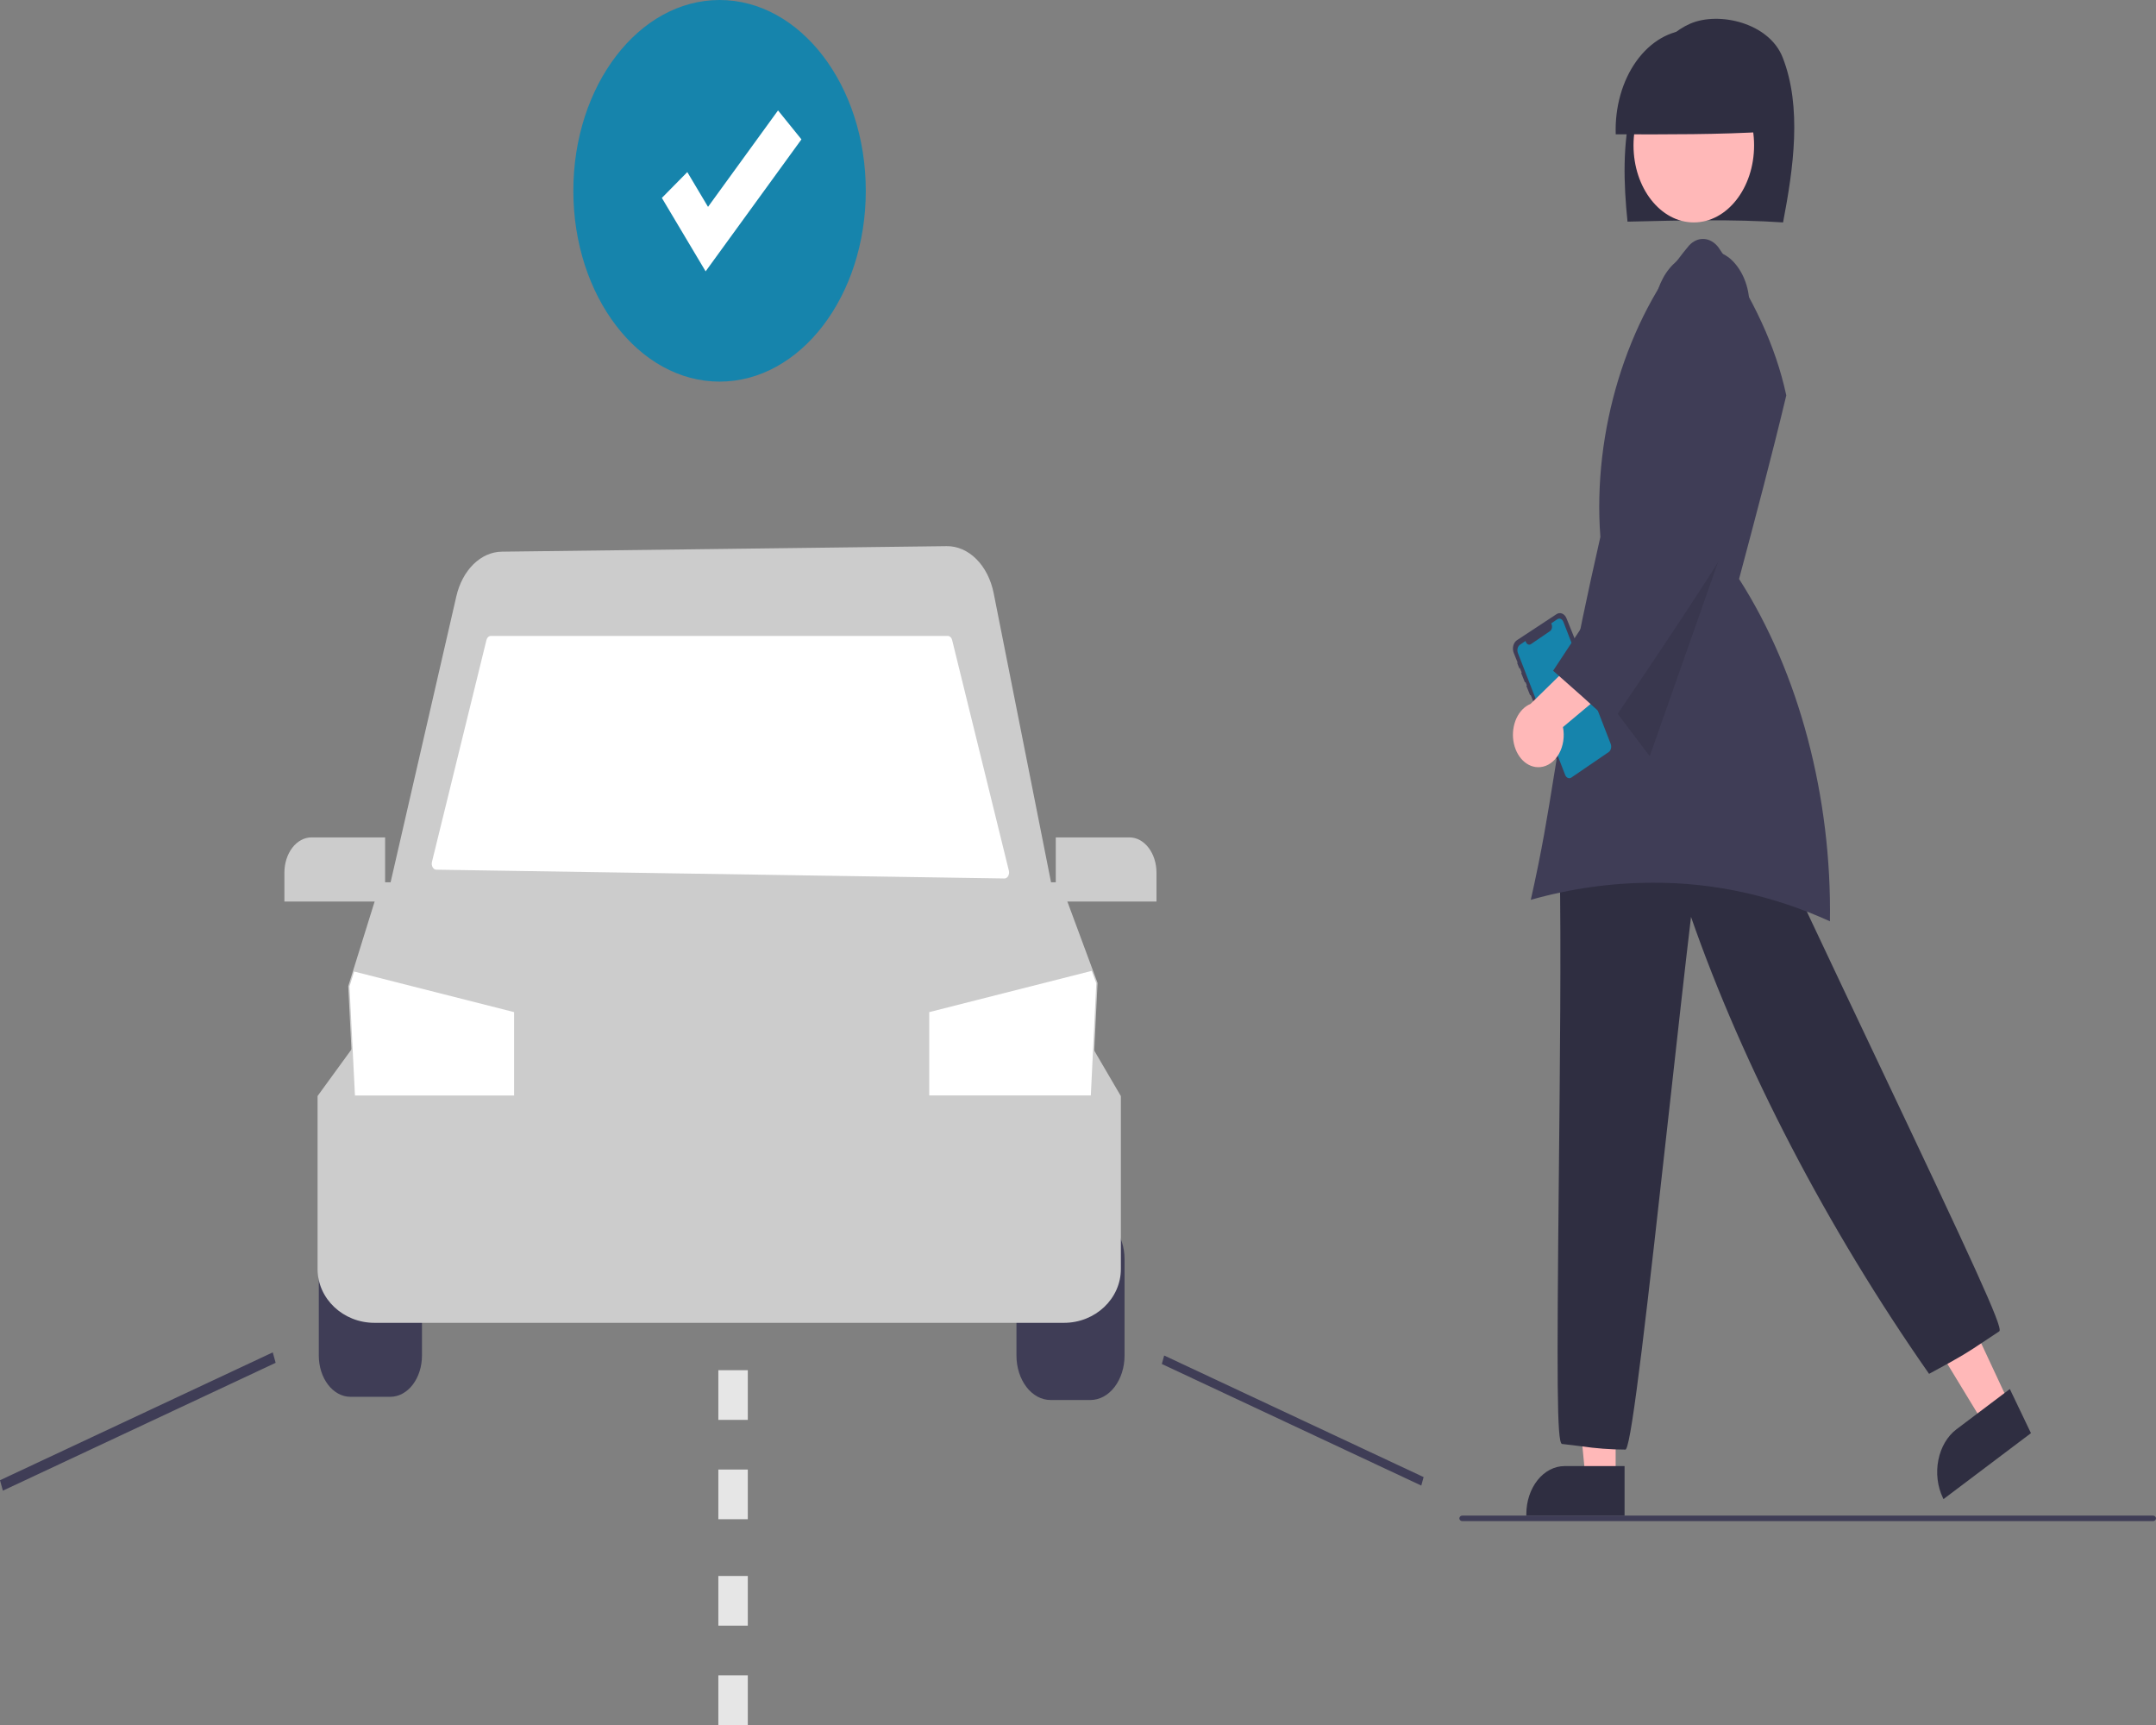 <svg width="350" height="280" viewBox="0 0 350 280" fill="none" xmlns="http://www.w3.org/2000/svg">
<rect x="0" y="0" width="350" height="280" fill="#808080" stroke="none"/>
<path d="M56.878 197.709C55.519 197.711 54.217 198.416 53.256 199.67C52.295 200.923 51.755 202.623 51.753 204.396V220.039C51.755 221.812 52.295 223.511 53.256 224.765C54.217 226.018 55.519 226.724 56.878 226.726H63.378C64.737 226.724 66.039 226.018 67 224.765C67.961 223.511 68.501 221.812 68.503 220.039V204.396C68.501 202.623 67.961 200.923 67 199.67C66.039 198.416 64.737 197.711 63.378 197.709H56.878Z" fill="#3F3D56"/>
<path d="M177.033 227.246H170.533C169.069 227.244 167.665 226.484 166.629 225.132C165.594 223.781 165.011 221.949 165.01 220.039V204.395C165.011 202.485 165.594 200.653 166.629 199.302C167.665 197.951 169.069 197.191 170.533 197.188H177.033C178.498 197.191 179.902 197.951 180.937 199.302C181.972 200.653 182.555 202.485 182.557 204.395V220.039C182.555 221.949 181.972 223.781 180.937 225.132C179.902 226.484 178.498 227.244 177.033 227.246Z" fill="#3F3D56"/>
<path d="M172.721 214.72H60.792C55.698 214.72 51.554 210.802 51.554 205.986V177.903L57.109 170.269H177.484L181.959 177.919V205.986C181.959 210.802 177.815 214.72 172.721 214.72Z" fill="#CCCCCC"/>
<path d="M176.961 184.318H57.748L56.536 160.08L57.307 157.6L61.788 143.211H172.114L178.173 159.55L176.961 184.318Z" fill="#CCCCCC"/>
<path d="M177.971 159.602L177.082 177.813H150.853V164.285L177.225 157.593L177.971 159.602Z" fill="white"/>
<path d="M83.457 164.285V177.814H57.623L56.738 160.122L57.492 157.698L83.457 164.285Z" fill="white"/>
<path d="M171.449 147.374H62.452L74.077 96.812C74.551 94.724 75.528 92.89 76.862 91.582C78.196 90.274 79.818 89.56 81.487 89.547L153.672 88.65C155.416 88.628 157.116 89.368 158.5 90.752C159.885 92.137 160.874 94.086 161.311 96.289L171.449 147.374Z" fill="#CCCCCC"/>
<path d="M163.058 142.593L70.825 141.166C70.708 141.164 70.594 141.127 70.49 141.056C70.387 140.986 70.297 140.885 70.229 140.762C70.161 140.638 70.116 140.496 70.098 140.346C70.079 140.195 70.088 140.042 70.124 139.897L78.966 103.902C79.014 103.705 79.109 103.534 79.236 103.413C79.364 103.292 79.518 103.226 79.676 103.226H153.861C154.019 103.226 154.172 103.291 154.3 103.413C154.427 103.534 154.522 103.705 154.57 103.901L163.777 141.323C163.813 141.47 163.821 141.626 163.802 141.778C163.783 141.93 163.737 142.074 163.666 142.198C163.596 142.322 163.505 142.423 163.399 142.491C163.293 142.56 163.176 142.595 163.058 142.593Z" fill="white"/>
<path d="M62.52 146.333H46.169V141.644C46.171 140.128 46.633 138.675 47.454 137.603C48.276 136.531 49.39 135.928 50.551 135.927H62.52V146.333Z" fill="#CCCCCC"/>
<path d="M187.741 146.333H171.391V135.927H183.359C184.521 135.928 185.635 136.531 186.456 137.603C187.278 138.675 187.74 140.128 187.741 141.644V146.333Z" fill="#CCCCCC"/>
<path d="M44.747 221.209L0.466 241.964L-9.58391e-05 240.27L44.28 219.515L44.747 221.209Z" fill="#3F3D56"/>
<path d="M188.609 221.4L188.988 220.023L231.107 239.76L230.728 241.136L188.609 221.4Z" fill="#3F3D56"/>
<path d="M121.397 246.599H116.613V238.536H121.397V246.599ZM121.397 230.472H116.613V222.409H121.397V230.472Z" fill="#E6E6E6"/>
<path d="M121.397 280H116.613V271.937H121.397V280ZM121.397 263.873H116.613V255.81H121.397V263.873Z" fill="#E6E6E6"/>
<path d="M262.28 239.76H257.368L255.031 215.643H262.28V239.76Z" fill="#FFB8B8"/>
<path d="M263.73 246.012H247.781V245.759C247.783 243.695 248.438 241.716 249.602 240.256C250.765 238.797 252.343 237.975 253.989 237.973H263.73L263.73 246.012Z" fill="#2F2E41"/>
<path d="M326.076 227.577L321.872 230.827L310.127 211.507L316.333 206.71L326.076 227.577Z" fill="#FFB8B8"/>
<path d="M315.503 243.332L315.395 243.107C314.516 241.267 314.255 239.065 314.669 236.984C315.082 234.903 316.137 233.112 317.601 232.006L326.273 225.468L329.701 232.628L315.503 243.332Z" fill="#2F2E41"/>
<path d="M263.904 235.293L263.819 235.293C261.429 235.283 259.04 235.104 256.665 234.755C255.759 234.638 254.777 234.512 253.593 234.385L253.553 234.375C252.745 234.062 252.723 224.172 253.065 190.322C253.241 172.984 253.439 153.333 253.203 140.818L253.2 140.695L253.271 140.614C262.038 130.657 273.296 126.925 284.972 130.105L285.058 130.128L285.103 130.228C289.933 140.899 297.226 156.271 304.278 171.138C320.467 205.264 325.097 215.3 324.59 216.057L324.528 216.119C323.423 216.841 322.593 217.396 321.887 217.869C319.524 219.451 318.546 220.106 313.291 222.932L313.162 223.002L313.067 222.866C296.641 199.361 282.971 173.104 274.516 148.831C273.528 157.117 272.328 167.938 271.061 179.371C267.418 212.248 264.955 233.896 263.964 235.214L263.904 235.293Z" fill="#2F2E41"/>
<path d="M289.458 36.103C291.139 27.319 292.563 17.412 289.393 9.322C287.193 3.708 279.056 1.818 274.392 3.84C269.728 5.863 266.355 11.349 264.872 17.331C263.389 23.313 263.561 29.759 264.208 35.978C272.786 35.769 281.365 35.561 289.458 36.103Z" fill="#2F2E41"/>
<path d="M274.968 36.103C280.373 36.103 284.754 30.504 284.754 23.598C284.754 16.691 280.373 11.092 274.968 11.092C269.562 11.092 265.181 16.691 265.181 23.598C265.181 30.504 269.562 36.103 274.968 36.103Z" fill="#FFB8B8"/>
<path d="M286.927 21.373C286.958 19.199 286.657 17.039 286.041 15.02C285.426 13.002 284.508 11.168 283.344 9.625C282.179 8.083 280.791 6.865 279.262 6.043C277.733 5.221 276.094 4.813 274.442 4.841C272.79 4.87 271.16 5.335 269.648 6.21C268.136 7.085 266.772 8.351 265.639 9.933C264.506 11.515 263.626 13.381 263.051 15.419C262.476 17.458 262.218 19.628 262.293 21.801C270.691 21.825 279.09 21.848 286.927 21.373Z" fill="#2F2E41"/>
<path d="M268.305 143.287C278.096 143.23 287.822 145.346 297.065 149.543C297.386 129.388 292.046 109.195 282.389 94.088L282.317 93.975L282.354 93.837C284.933 84.153 287.599 74.144 289.981 64.185L289.945 64.018C288.275 56.3 284.689 48.502 278.983 40.176C278.364 39.343 277.524 38.847 276.634 38.789C275.744 38.73 274.87 39.113 274.189 39.861C264.047 51.942 258.532 70.042 259.797 87.1L259.801 87.15L259.79 87.198C255.322 106.866 253.7 116.968 252.269 125.881C251.225 132.383 250.321 138.013 248.506 146.057C255.011 144.218 261.649 143.289 268.305 143.287Z" fill="#3F3D56"/>
<path opacity="0.1" d="M282.579 80.764L267.815 122.746L259.381 111.595L282.579 80.764Z" fill="black"/>
<path d="M255.93 104.042L256.945 106.562C256.954 106.585 256.956 106.612 256.95 106.637C256.943 106.662 256.93 106.683 256.911 106.695L256.863 106.727L262.147 119.853C262.293 120.216 262.32 120.639 262.223 121.028C262.125 121.417 261.911 121.74 261.627 121.927L255.211 126.148C255.07 126.241 254.917 126.297 254.759 126.314C254.602 126.33 254.443 126.307 254.292 126.245C254.142 126.184 254.002 126.085 253.881 125.954C253.761 125.823 253.661 125.663 253.589 125.483L248.49 112.818L248.454 112.841C248.441 112.85 248.427 112.851 248.413 112.846C248.399 112.84 248.387 112.828 248.381 112.811L247.804 111.377C247.8 111.369 247.798 111.36 247.798 111.351C247.797 111.342 247.798 111.333 247.8 111.324C247.802 111.315 247.806 111.307 247.81 111.3C247.815 111.293 247.821 111.287 247.827 111.283L247.863 111.26L247.645 110.72L247.609 110.743C247.596 110.752 247.58 110.754 247.566 110.748C247.551 110.742 247.539 110.729 247.532 110.711L246.963 109.297C246.956 109.28 246.955 109.26 246.959 109.241C246.964 109.223 246.974 109.208 246.988 109.199L247.023 109.175L246.726 108.438L246.69 108.462C246.678 108.47 246.664 108.471 246.652 108.466C246.639 108.461 246.628 108.449 246.622 108.434L246.311 107.662C246.305 107.647 246.304 107.629 246.308 107.612C246.312 107.596 246.321 107.582 246.333 107.574L246.369 107.551L245.74 105.988C245.594 105.624 245.566 105.202 245.664 104.813C245.761 104.424 245.976 104.101 246.26 103.914L252.676 99.693C252.96 99.506 253.29 99.471 253.594 99.595C253.899 99.72 254.152 99.994 254.298 100.357L255.777 104.031L255.826 103.999C255.844 103.987 255.866 103.985 255.885 103.993C255.905 104.001 255.921 104.019 255.93 104.042Z" fill="#3F3D56"/>
<path d="M253.803 100.958L261.472 120.731C261.563 120.967 261.58 121.241 261.519 121.493C261.458 121.745 261.324 121.955 261.147 122.076L255.097 126.208C254.92 126.329 254.714 126.352 254.524 126.272C254.334 126.192 254.176 126.015 254.084 125.78L254.083 125.777L246.415 106.004C246.369 105.887 246.342 105.76 246.334 105.629C246.325 105.498 246.337 105.366 246.367 105.241C246.397 105.116 246.446 105.001 246.509 104.901C246.573 104.8 246.651 104.718 246.739 104.658L247.645 104.04L247.705 104.194C247.742 104.29 247.793 104.375 247.855 104.445C247.917 104.515 247.989 104.568 248.067 104.601C248.144 104.634 248.226 104.646 248.307 104.637C248.388 104.628 248.467 104.598 248.54 104.549L251.616 102.448C251.762 102.348 251.873 102.175 251.923 101.967C251.973 101.759 251.959 101.534 251.884 101.34L251.824 101.185L252.789 100.526C252.966 100.405 253.173 100.382 253.363 100.463C253.553 100.544 253.711 100.721 253.803 100.957L253.803 100.958Z" fill="#1684AC"/>
<path d="M250.038 124.517C250.636 124.464 251.217 124.244 251.74 123.873C252.264 123.502 252.718 122.989 253.07 122.369C253.421 121.749 253.663 121.039 253.776 120.287C253.89 119.536 253.873 118.762 253.727 118.019L265.905 107.823L258.96 103.988L248.46 114.259C247.501 114.655 246.688 115.487 246.176 116.597C245.665 117.708 245.489 119.019 245.684 120.284C245.878 121.548 246.429 122.678 247.231 123.458C248.034 124.238 249.033 124.615 250.038 124.517Z" fill="#FFB8B8"/>
<path d="M261.586 117.387L261.434 117.249C258.57 114.542 255.39 111.742 252.316 109.035L252.131 108.872L252.276 108.653C258.839 98.792 265.409 88.492 271.764 78.527C271.759 78.511 271.755 78.5 271.752 78.491L271.811 78.452L271.837 78.412L271.85 78.427L271.889 78.402L271.715 78.419L269.757 58.692C267.988 55.593 267.649 49.439 269.967 45.143C272.369 40.693 277.449 39.204 280.84 41.955C281.728 42.721 282.471 43.733 283.014 44.918C283.556 46.102 283.884 47.428 283.973 48.797C284.099 50.017 284.011 51.258 283.716 52.428C283.421 53.599 282.926 54.67 282.267 55.564C283.1 66.004 283.132 75.335 283.163 84.362L283.163 84.452L283.12 84.526C276.345 95.579 268.904 106.574 261.707 117.207L261.586 117.387Z" fill="#3F3D56"/>
<path d="M116.812 61.943C129.921 61.943 140.549 48.076 140.549 30.971C140.549 13.866 129.921 0 116.812 0C103.702 0 93.075 13.866 93.075 30.971C93.075 48.076 103.702 61.943 116.812 61.943Z" fill="#1684AC"/>
<path d="M114.549 44.045L107.445 32.126L111.576 27.933L114.94 33.577L126.304 17.924L130.105 22.622L114.549 44.045Z" fill="white"/>
<path d="M349.531 246.905H237.376C237.252 246.905 237.133 246.858 237.045 246.775C236.957 246.691 236.907 246.577 236.907 246.459C236.907 246.34 236.957 246.227 237.045 246.143C237.133 246.059 237.252 246.012 237.376 246.012H349.531C349.655 246.012 349.775 246.059 349.863 246.143C349.951 246.227 350 246.34 350 246.459C350 246.577 349.951 246.691 349.863 246.775C349.775 246.858 349.655 246.905 349.531 246.905Z" fill="#3F3D56"/>
</svg>
